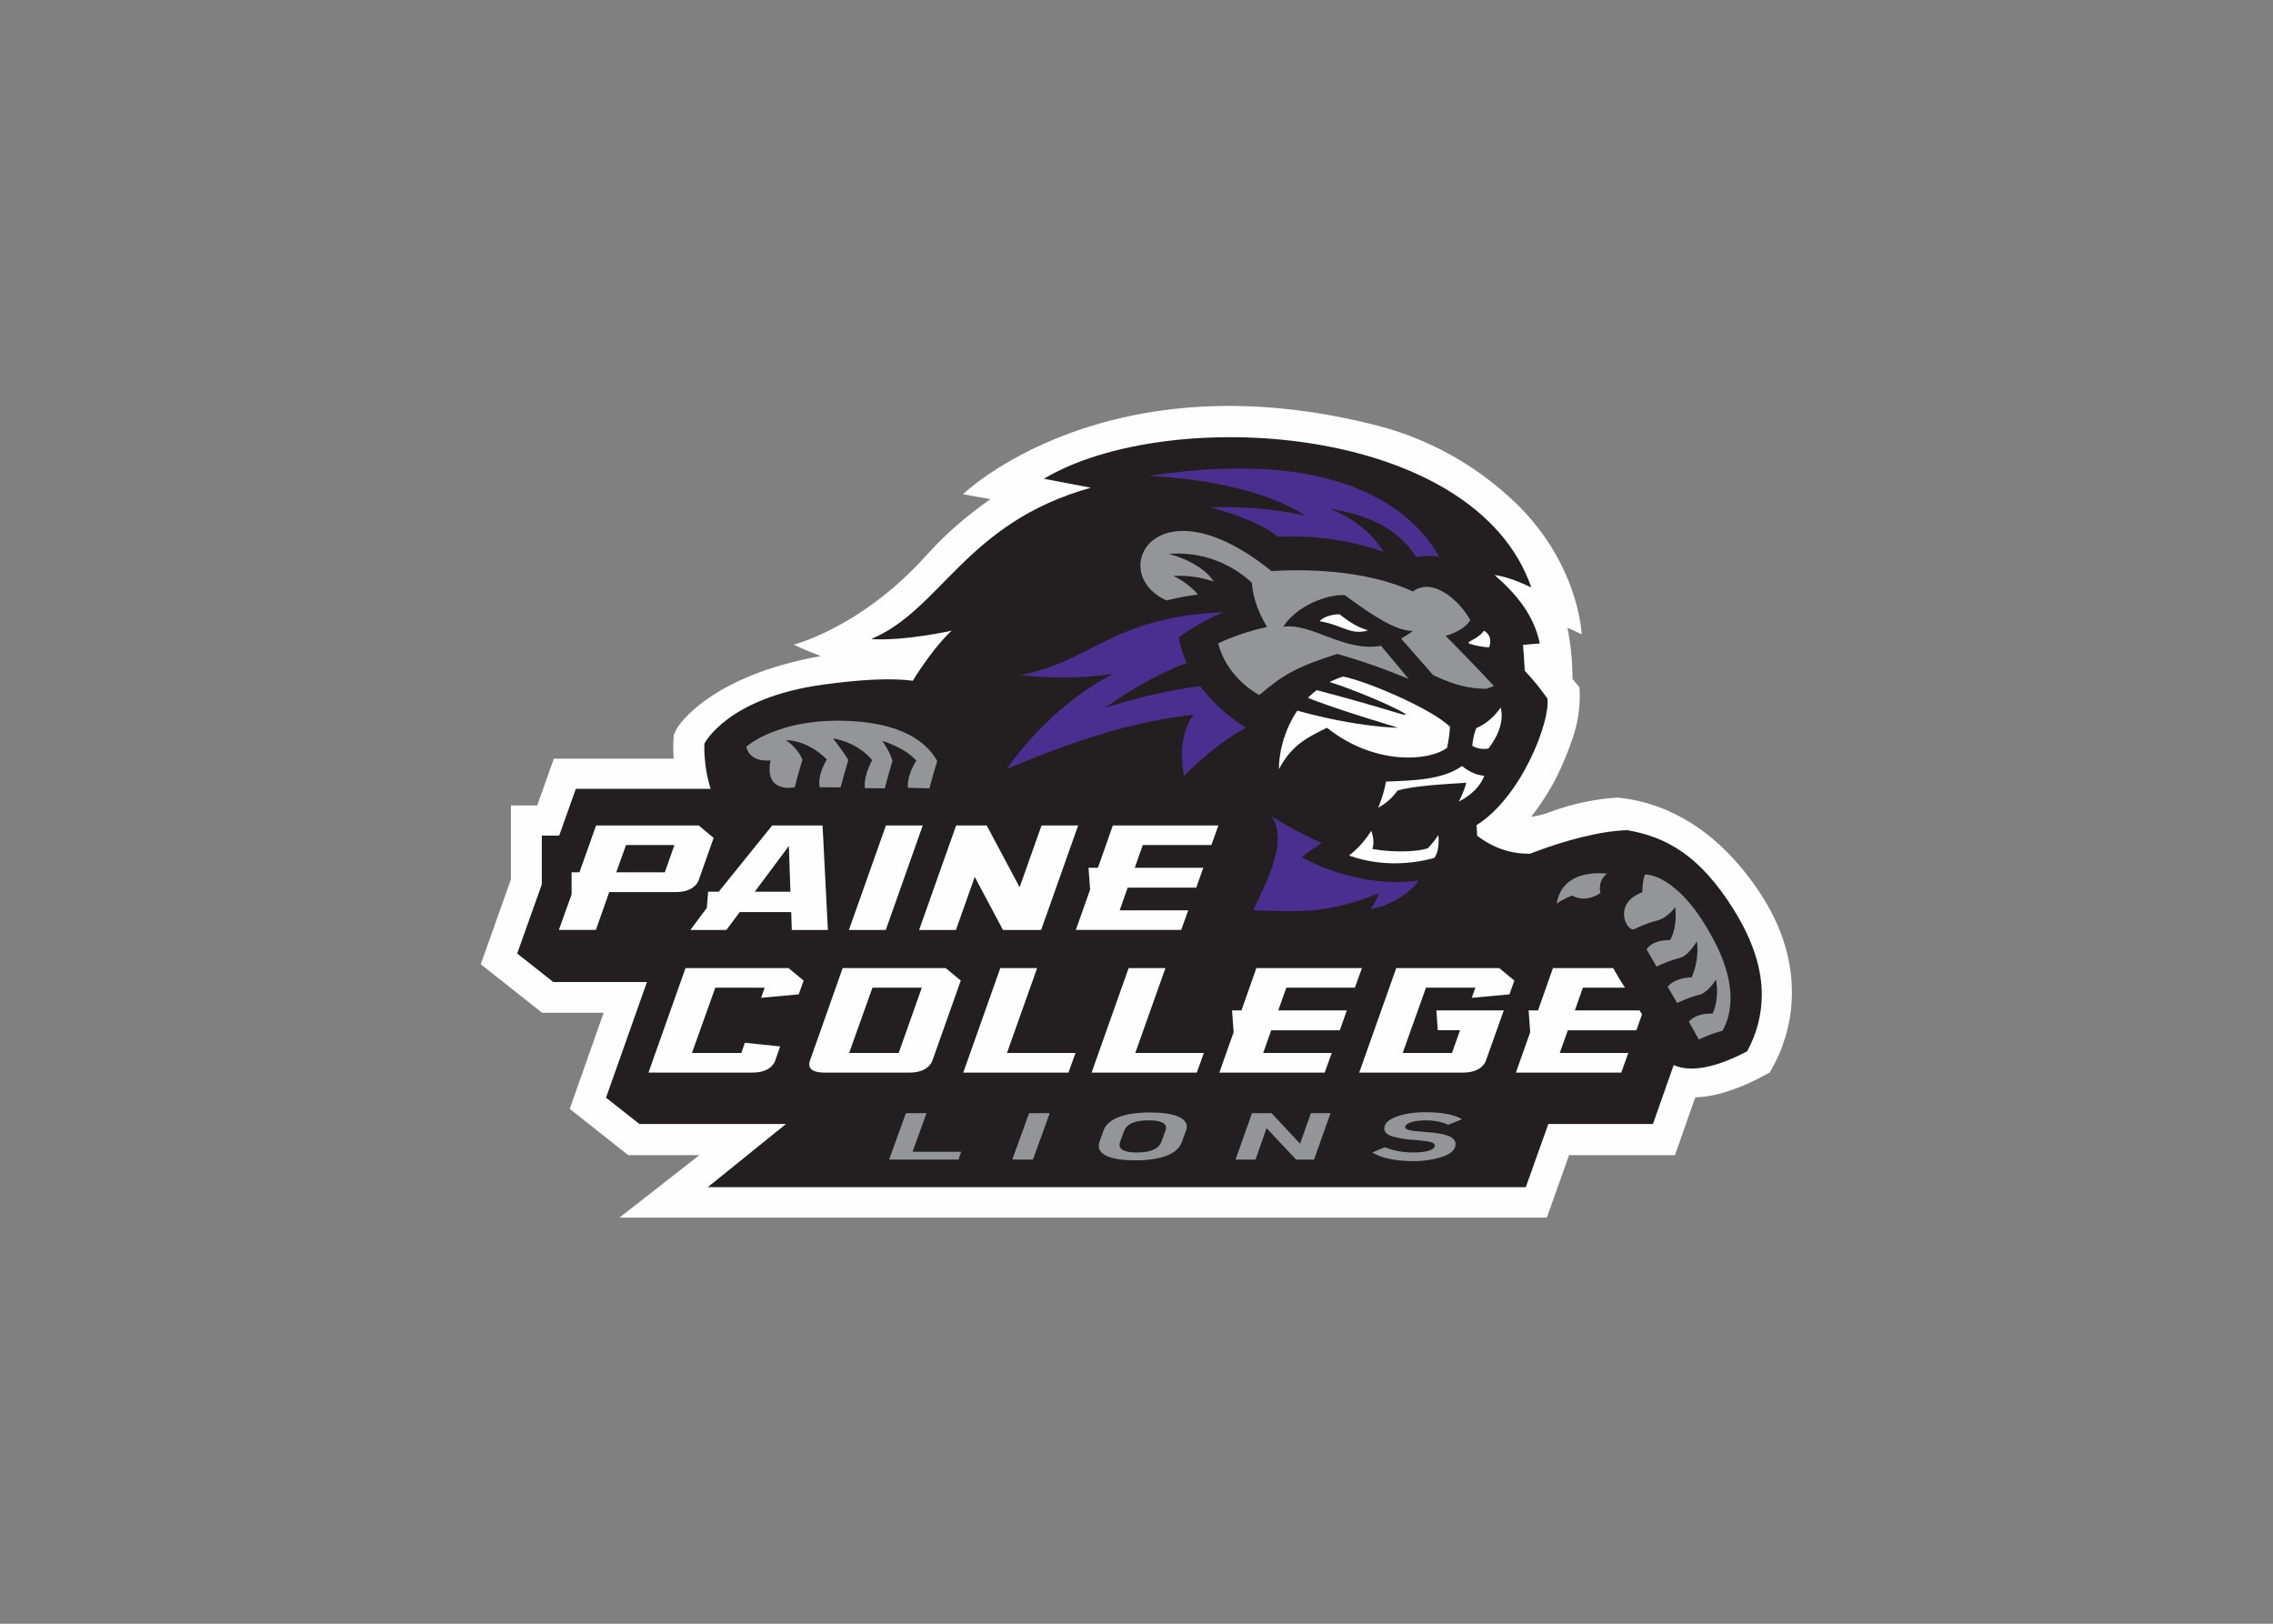 <svg clip-rule="evenodd" fill-rule="evenodd" stroke-linejoin="round" stroke-miterlimit="1.414" viewBox="0 0 560 400" xmlns="http://www.w3.org/2000/svg"><rect x="0" y="0" width="560" height="400" fill="#808080" stroke="none"/><g fill-rule="nonzero" transform="matrix(1.283 0 0 1.283 118.439 100.002)"><path d="m245.51 93.3c-8.22-12.32-18.13-17.15-26.98-18.09l-.06-.01h-.05c-3.8.16-8.76 1.15-12.67 2.62-1.59.61-2.93.94-4.05 1.07 1.882-2.391 3.527-4.96 4.91-7.67 1.205-2.452 2.247-4.981 3.12-7.57.88-2.616 1.322-5.36 1.31-8.12 0-.68-.03-1.09-.03-1.12l-.03-.38-.24-.29-.62-.75-.47-.57c-.01-3.307-.335-6.605-.97-9.85l2.73 1.28s-.48-14.33-13.99-26.44c-6.994-6.352-15.394-10.959-24.51-13.44-52.58-13.85-80.31 12.97-80.31 12.97l5.28.97c-3.591 2.475-6.948 5.273-10.03 8.36-1.59 1.57-4.41 5.02-8.64 8.64-10.11 8.63-19.09 10.91-19.09 10.91s2.09 1.08 5.17 2.2c-21.29 3.83-27.36 13.33-27.67 13.99l-.56 1.13-.07 1.28c-.04 1.1-.023 2.202.05 3.3h-23l-3.2 8.99h-5.05v14.2l-5.79 16.29 11.78 9.31h11.82l-6.51 18.46 11.24 8.89h13.65l-15.34 11.98h178.08l4.27-11.98h20.33l3.9-11.1c1.53-.05 3.04-.29 4.52-.66 2.776-.746 5.457-1.81 7.99-3.17l1.81-.95.96-1.8c2.168-4.208 3.293-8.876 3.28-13.61 0-5.5-1.51-12.15-6.27-19.27" fill="#fefefe"/><path d="m240.66 96.8c-6.65-10.73-13.28-14.09-20.41-15.33l-.07-.01h-.07c-5.09.13-12.08 1.99-18.62 4.51-3.6.06-6.97-1.03-10.15-3.45-.01-.68-.06-1.35-.14-2.01 8.8-5.54 14.23-20.13 13.63-24.34-1.325-1.869-2.775-3.647-4.34-5.32-.13-2.28-.34-4.96-.34-4.96s1.3-.16 3.22-.28c-1.08-5.3-4.34-9.37-8.69-13.15 1.93.27 3.89.91 7.06 2.39-10.91-31.53-69.77-35.11-93.59-20.87 2.03.37 6.91 1.31 9 1.72-24.06 6.74-28.59 23.31-42.17 29.06 6.35.43 15.46-1.61 15.46-1.61s-3.18 2.69-7.47 9.61c-4.19-.53-9.84-.27-17.3.76-18.42 2.55-22.72 11.33-22.72 11.33s-.24 4.18 1.2 8.67h-25.89l-3.19 8.97h-3.34v9.37l-4.73 13.28 6.93 5.47h17.99l-7.86 22.21 6.41 5.05h28.15l-15.02 12.13h157.08l4.33-12.13h20.09l3.98-11.31c1 .45 2.13.67 3.35.67h.09c2.94 0 6.46-1.13 10.46-3.21l.2-.1.1-.19c1.775-3.27 2.709-6.93 2.72-10.65 0-4.89-1.6-10.29-5.34-16.28" fill="#231f20"/><path d="m138.16 53.79c1.91 2.6 4.7 5.42 8.76 8.01-3.98 2.16-7.85 5.2-11.87 9.26-1.03-5.68.06-9.37 1.84-11.76-8.38.85-19.36 3.38-35.89 10.42 6.67-9.37 14.07-14.94 20.38-18.25-5.907.83-11.896.897-17.82.2 13.29-2.31 17.67-11.2 39.02-12.06-4.89 2.03-8.51 4.83-8.51 4.83s.17 2 1.48 4.9c-3.76 1.42-9.13 4-15.76 8.65 5.987-1.939 12.135-3.345 18.37-4.2zm-9.89-40.34c39.11-6.08 51.92 8.51 55.73 15.47-1.465-.215-2.955-.185-4.41.09-1.79-3.05-6.17-7.74-16.53-9.27 5.77 2.35 8.79 5.77 10.32 8.27-6.505-2.257-13.384-3.238-20.26-2.89-2.42-1.95-6.18-3.72-13.01-5.69 11.29-.24 18.19 1.65 18.19 1.65s-8.55-6.61-30.03-7.63zm29.4 73.19s10.28 6.14 22.38 4.49c-1.1 2.02-5.19 4.85-9.17 5.47.61-.79 1.19-1.93 1.61-3.04-10.37 4.18-15.62 3.47-24.15 3.27 2.93-6.18 6.7-13.49 3.5-18.09 3.081 1.983 6.315 3.718 9.67 5.19-1.344.809-2.628 1.714-3.84 2.71z" fill="#4a2f91"/><path d="m206.61 95.53c1.18-7.05 9.67-5.71 9.67-5.71-1.92 1.44-1.27 3.68-1.27 3.68s-2.63 2.07-5.43.51c-.9.34-1.89.83-2.97 1.52zm-16.58-54.4c-.83 1.41-2.84 2.48-4.74 3.01 3.25 3.32 6.1 6.19 9.27 9.64-.45.2-.94.36-1.52.54-1.9-.11-4.54.01-10.14-2.63l-6.17-7.02c.73-.4 1.48-.87 2.24-1.46-3.01-.04-6.94-2.37-13.03-6.87-3.2-.27-9.28 1.99-11.83 6.05 5.58-.75 11.63 4.92 18.77 3.66l5.34 6.39c-4.48-1.89-9.072-3.503-13.75-4.83-7.99 2.56-10.29 3.96-14.98 7.91-6.81-3.95-7.87-9.95-7.87-9.95s4.17-2.04 9.37-3.14c-2.22-3.66-2.8-6.67-2.91-8.49-4.301-3.996-10.088-6.007-15.94-5.54 4.18 1.16 7.21 3.12 8.61 5.31-2.484-.851-5.109-1.215-7.73-1.07 1.96.97 3.59 2.23 4.71 3.57-2.05.27-4.11.63-6.02 1.14-11.72-5.24-2.13-23.6 20.13-5.65 5.92-.36 17.81-.4 27.15 3.92 3.72-2.76 8.82 1.51 11.04 5.51zm46.87 61.66c5.3 10.18 2.37 15.64 1.56 17.18-2.41.6-4.54 1.69-4.54 1.69l-1.93-3.42s1.1-1.67 4.58-1.56c1.38-3.19.63-6.55.63-6.55s-1.34 2.24-2.9 2.84c-2.42.59-4.55 1.68-4.55 1.68l-1.81-3.12s.92-1.64 4.61-1.83c1.61-3.85.97-6.9.97-6.9s-1.45 2.62-3.19 3.16c-1.568.404-3.09.97-4.54 1.69l-1.91-3.29s.77-1.79 4.55-1.82c1.5-2.93.93-6.3.93-6.3s-1.43 2-3.27 2.51c-1.568.404-3.09.97-4.54 1.69s-4.35-4.93 1.51-7.06c-.01-2.34.52-3.42.52-3.42s6.45-.39 13.32 12.83zm-159.78-38.47s1.38 1.89 1.95 3.84c-.78 2.52-1.48 5.26-1.48 5.26l-3.81-.04s-.44-1.93 1.39-5.39c-3.17-3.67-7.52-4.14-7.52-4.14s1.81 2.25 2.94 4.14c-.53 1.739-1.024 3.49-1.48 5.25l-4-.03s-.67-1.88 1.35-5.34c-3.89-3.86-7.83-3.7-7.83-3.7s2.3 1.53 3.15 3.78c-.78 2.52-1.49 5.26-1.49 5.26s-5.92 1.35-4.65-5.15c-4.25.36-4.64-2.63-4.64-2.63s6.35-5.83 20.66-4.89c12.03.79 15.05 6.05 16 7.62-.78 2.52-1.49 5.26-1.49 5.26l-4.13-.1s-.37-2.1 1.61-5.22c-2.37-2.63-6.53-3.78-6.53-3.78zm82.29 71.47h3.78l-3.18 8.92h-3.42l-5.65-5.99h-.06l-2.1 5.99h-3.84l3.16-8.92h3.76l5.42 5.8h.08zm19.23 1.75c-.75.24-1.12.55-1.12.93 0 .25.25.44.77.57.52.14 1.44.25 2.78.34 2.2.14 3.77.4 4.71.76.94.37 1.41.89 1.41 1.58 0 .98-.71 1.75-2.15 2.3s-3.38.98-5.93.98c-3.62 0-6.29-.65-7.9-1.65l2.36-1.02c1.8.67 3.38 1.01 5.53 1.01 1.25 0 2.25-.12 3-.36s1.12-.57 1.12-.97c0-.29-.28-.52-.85-.68s-1.58-.29-3.03-.4c-1.523-.048-3.032-.297-4.49-.74-.89-.33-1.34-.82-1.34-1.44 0-.94.75-1.69 2.25-2.25 1.49-.56 3.27-.89 5.76-.89 3.11 0 5.56.49 6.92 1.36l-2.66 1.05c-.9-.43-2.4-.85-4.32-.85-1.13 0-2.07.12-2.82.37zm-95.72 5.66h9.34l-.52 1.51h-13.33l3.23-8.92h3.96zm22.38-7.41h3.96l-3.22 8.92h-3.97zm26.16 3.43c.09-.21.13-.41.13-.62 0-.95-1.12-1.43-3.35-1.43-2.64 0-4.21.69-4.71 2.06l-.76 2.06c-.07.19-.1.39-.1.6 0 .97 1.11 1.45 3.34 1.45 2.62 0 4.19-.69 4.7-2.06zm2.31-2.84c1.22.48 1.82 1.17 1.82 2.06 0 .22-.07.49-.2.8l-.76 2.11c-.41 1.14-1.37 2-2.9 2.6-1.52.6-3.52.9-6 .9-2.28 0-4.03-.24-5.24-.72-1.22-.49-1.82-1.17-1.82-2.06 0-.23.05-.49.15-.81l.76-2.11c.4-1.13 1.37-2 2.89-2.59 1.53-.6 3.54-.9 6.02-.9 2.31 0 4.07.24 5.28.72z" fill="#939597"/><path d="m37.19 84.31h-9.29l-1.88 5.24h9.33zm4.67 6.73c-.3.81-1.32 2.3-4.41 2.3h-12.78l-2.56 7.27h-7.11l2.45-6.83v-4.23h1.5l3.2-9h19.71l2.86 2.39zm153.72 16.9 2.9 2.39-.94 2.65-7.23.66.68-1.94h-9.48l-4.47 12.53h9.47l1.55-4.38h-4.29l-.26-3.79h12.94l-3.43 9.64c-.22.64-1.16 2.3-4.4 2.3h-19.93l7.11-20.06zm-136.47 0 2.89 2.39-.94 2.65-7.22.66.68-1.94h-9.48l-4.48 12.53h9.48l.68-1.96 6.77.71-.94 2.72c-.3.81-1.28 2.3-4.4 2.3h-19.94l7.11-20.06zm95.58 3.76-1.54 4.36h13.16l-1.35 3.82h-13.17l-1.54 4.35h13.17l-1.36 3.77h-20.23l2.74-7.73v-.1l-.3-4.11h1.81l2.86-8.12h20.27l-1.35 3.76zm-29 12.53h13.17l-1.36 3.77h-20.2l7.11-20.06h7.07zm-40.99-12.53h-9.48l-4.48 12.53h9.52zm4.59-3.76 2.89 2.39-5.45 15.37c-.3.81-1.32 2.3-4.4 2.3h-16.36c-3.13 0-3.05-1.49-2.75-2.3l6.28-17.76zm-36.67-14.67h6.85l-.3-8.78zm-8.95 0h2.03l10.27-12.72h9.67l1.02 20.06h-6.93l-.11-3.43h-9.89l-2.56 3.43h-6.92l3.16-4.23zm57.38 30.96h13.16l-1.35 3.77h-20.2l7.11-20.06h7.07zm107.7-4.35-1.55 4.35h13.17l-1.36 3.77h-20.23l2.74-7.73v-.1l-.3-4.11h1.81l2.86-8.12h11.57c.68 1.25 1.4 2.43 2.26 3.76h-8.08l-1.54 4.36h12.42l.48.75-1.09 3.07zm-36.41-42.75s1.12-2.63 1.49-5.01c5.17-.17 10.94-.34 14.59-2.98 1.73 1.36 3.14 1.79 4.28 1.86-1.15 3.26-4.89 4.96-4.89 4.96s1.06-1.97 1.44-3.62c-4.03.28-10.3.59-13.23 1.53-.948 1.365-2.211 2.483-3.68 3.26zm18.06-11.88c.12-1.34.4-2.46.77-3.4.71-.28 2.88-1.31 4.69-3.95.33 1.23.58 4.08-2.35 7.87-1.065.215-2.173.03-3.11-.52zm-69.02 15.3h20.27l-1.35 3.76h-13.17l-1.54 4.36h13.16l-1.35 3.82h-13.17l-1.54 4.35h13.17l-1.36 3.77h-20.23l2.74-7.73v-.1l-.3-4.11h1.81zm49.6 1.04s.81 1.71.24 3.48c4.36.76 8.77.48 10.57-.11 1-.87 2.09-2.57 2.09-2.57s.39 2.81-.76 4.38c-1.72.51-8.72 2.3-16.37-.44 2.78-2.17 4.23-4.74 4.23-4.74zm22.64-35.24c-1.241-.062-2.468-.287-3.65-.67s1.32-.66 2.69-2.53c1.93 1.21.96 3.2.96 3.2zm-23.23-3.25c-3.39.99-4.89-1.04-9.31-1.77 0 0 1.03-1.3 3.83-1.33 2.39 1.86 3.51 2.45 5.48 3.1zm-92.61 57.51h-7.08l7.11-20.06h7.07zm84.72-38.82c-2.97 1.49-6.72 3.03-9.22 7.96-.07-2.44.74-7.15 3.52-11.24 11.86 3.27 19.35 3.27 19.35 3.27s-12.94-3.87-17.31-5.75c.52-.51 1.08-1 1.68-1.46 5.283 1.376 10.538 2.859 15.76 4.45s-5.89-3.71-13.27-6.01c.8-.41 1.66-.76 2.59-1.05 4.49.86 17.08 6.2 20.53 9.66-.1 1.351-.287 2.694-.56 4.02-3.6 2.66-14.04 3.35-23.07-3.85zm-78.32 38.82 7.11-20.06h5.87l6.32 11.86 4.21-11.86h7.03l-7.11 20.06h-7.33l-5.42-10.18-3.61 10.18z" fill="#fefefe"/></g></svg>